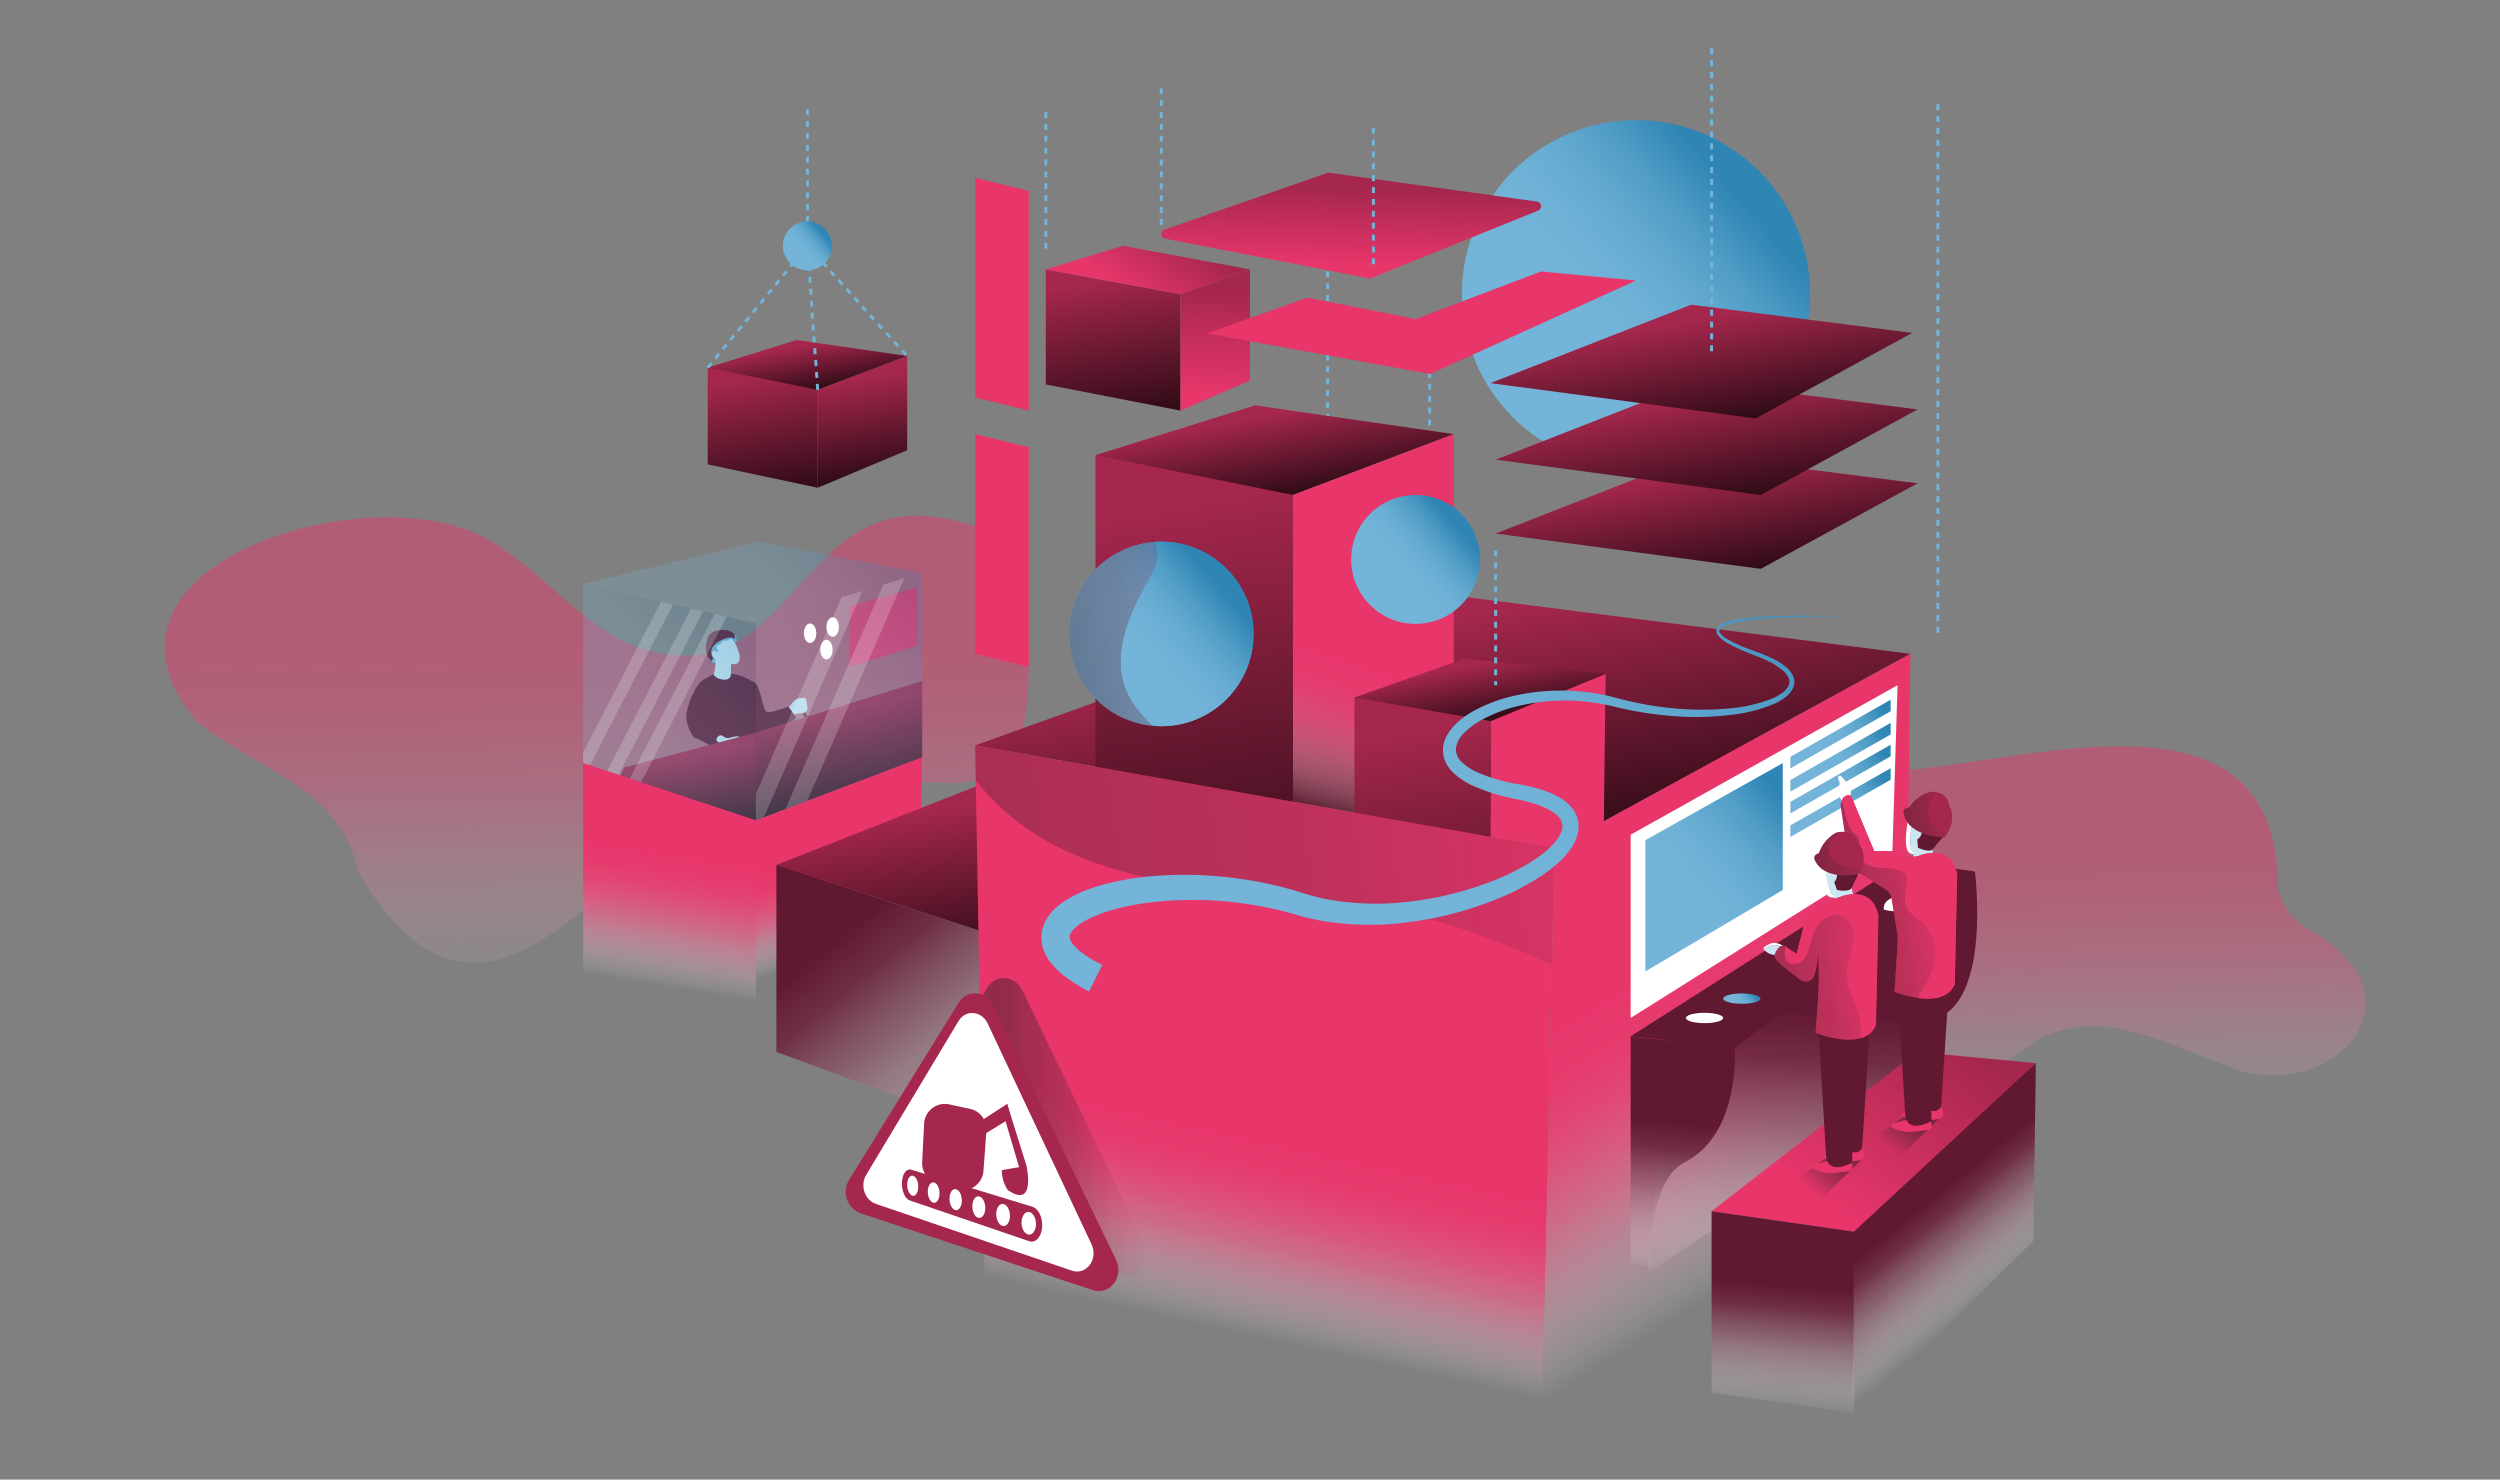 <svg xmlns="http://www.w3.org/2000/svg" xmlns:xlink="http://www.w3.org/1999/xlink" viewBox="0 0 841.89 498.27"><rect x="0" y="0" width="841.89" height="498.27" fill="#808080" stroke="none"/><defs><style>.cls-1{fill:none;}.cls-2,.cls-4{opacity:0.48;}.cls-2{fill:url(#Naamloos_verloop_53);}.cls-3{fill:#73b4d8;}.cls-4{fill:url(#Naamloos_verloop_53-2);}.cls-5{fill:url(#Naamloos_verloop_107);}.cls-6{fill:#cbe7f4;}.cls-7{fill:#611831;}.cls-8{fill:url(#Naamloos_verloop_107-2);}.cls-9{fill:url(#Naamloos_verloop_107-3);}.cls-10{fill:url(#Naamloos_verloop_107-4);}.cls-11{fill:#e8366b;}.cls-12{fill:url(#Naamloos_verloop_53-3);}.cls-13{fill:url(#Naamloos_verloop_90);}.cls-14{fill:url(#Naamloos_verloop_107-5);}.cls-15{fill:url(#Naamloos_verloop_107-6);}.cls-16{fill:url(#Naamloos_verloop_53-4);}.cls-17{fill:url(#Naamloos_verloop_107-7);}.cls-18{fill:url(#Naamloos_verloop_53-5);}.cls-19{fill:url(#Naamloos_verloop_107-8);}.cls-20{fill:url(#Naamloos_verloop_107-9);}.cls-21{fill:url(#Naamloos_verloop_108);}.cls-22{fill:url(#Naamloos_verloop_107-10);}.cls-23{fill:url(#Naamloos_verloop_107-11);}.cls-24{fill:url(#Naamloos_verloop_107-12);}.cls-25{fill:url(#Naamloos_verloop_53-6);}.cls-26{fill:url(#Naamloos_verloop_19);}.cls-27{fill:url(#Naamloos_verloop_36);}.cls-28,.cls-45{fill:#fff;}.cls-29{fill:url(#Naamloos_verloop_19-2);}.cls-30{fill:url(#Naamloos_verloop_108-2);}.cls-31{fill:url(#Naamloos_verloop_107-13);}.cls-32{fill:url(#Naamloos_verloop_36-2);}.cls-33{fill:url(#Naamloos_verloop_36-3);}.cls-34{fill:url(#Naamloos_verloop_36-4);}.cls-35{fill:url(#Naamloos_verloop_107-14);}.cls-36{fill:url(#Naamloos_verloop_107-15);}.cls-37{fill:url(#Naamloos_verloop_107-16);}.cls-38{fill:url(#Naamloos_verloop_107-17);}.cls-39{fill:url(#Naamloos_verloop_90-2);}.cls-40{fill:url(#Naamloos_verloop_53-7);}.cls-41,.cls-59,.cls-61,.cls-62,.cls-64,.cls-66,.cls-67,.cls-68,.cls-69{opacity:0.5;}.cls-41{fill:url(#Naamloos_verloop_46);}.cls-42,.cls-43,.cls-46{opacity:0.26;}.cls-42{fill:url(#Naamloos_verloop_90-3);}.cls-43{fill:url(#Naamloos_verloop_90-4);}.cls-44{clip-path:url(#clip-path);}.cls-45{opacity:0.2;}.cls-46{fill:url(#Naamloos_verloop_90-5);}.cls-47{clip-path:url(#clip-path-2);}.cls-48{fill:url(#Naamloos_verloop_90-6);}.cls-49{fill:url(#Naamloos_verloop_90-7);}.cls-50{fill:url(#Naamloos_verloop_19-3);}.cls-51{fill:url(#Naamloos_verloop_90-8);}.cls-52{fill:url(#Naamloos_verloop_90-9);}.cls-53{fill:url(#Naamloos_verloop_90-10);}.cls-54{fill:url(#Naamloos_verloop_90-11);}.cls-55{fill:url(#Naamloos_verloop_90-12);}.cls-56{fill:url(#Naamloos_verloop_90-13);}.cls-57{fill:url(#Naamloos_verloop_90-14);}.cls-58{fill:url(#Naamloos_verloop_53-8);}.cls-59{fill:url(#Naamloos_verloop_46-2);}.cls-60{fill:url(#Naamloos_verloop_90-15);}.cls-61{fill:url(#Naamloos_verloop_46-3);}.cls-62{fill:url(#Naamloos_verloop_46-4);}.cls-63{fill:#1a3a6b;}.cls-64{fill:url(#Naamloos_verloop_46-5);}.cls-65{fill:#a6274d;}.cls-66{fill:url(#Naamloos_verloop_46-6);}.cls-67{fill:url(#Naamloos_verloop_46-7);}.cls-68{fill:url(#Naamloos_verloop_46-8);}.cls-69{fill:url(#Naamloos_verloop_46-9);}</style><linearGradient id="Naamloos_verloop_53" x1="198.59" y1="94.8" x2="203.13" y2="339.7" gradientUnits="userSpaceOnUse"><stop offset="0.46" stop-color="#e8366b"/><stop offset="0.54" stop-color="#e8396d" stop-opacity="0.98"/><stop offset="0.61" stop-color="#e84273" stop-opacity="0.93"/><stop offset="0.68" stop-color="#e8517e" stop-opacity="0.85"/><stop offset="0.75" stop-color="#e8658c" stop-opacity="0.73"/><stop offset="0.81" stop-color="#e8809f" stop-opacity="0.58"/><stop offset="0.88" stop-color="#e8a1b6" stop-opacity="0.4"/><stop offset="0.95" stop-color="#e8c7d1" stop-opacity="0.18"/><stop offset="1" stop-color="#e8e8e8" stop-opacity="0"/></linearGradient><linearGradient id="Naamloos_verloop_53-2" x1="670" y1="184.44" x2="673.72" y2="385.52" xlink:href="#Naamloos_verloop_53"/><linearGradient id="Naamloos_verloop_107" x1="271.65" y1="243.91" x2="270.54" y2="237.63" gradientTransform="translate(167.59 -106.72) rotate(31.8)" gradientUnits="userSpaceOnUse"><stop offset="0.02"/><stop offset="1" stop-color="#a6274d"/></linearGradient><linearGradient id="Naamloos_verloop_107-2" x1="264.5" y1="285.17" x2="258.33" y2="250.01" gradientTransform="matrix(1, 0, 0, 1, 0, 0)" xlink:href="#Naamloos_verloop_107"/><linearGradient id="Naamloos_verloop_107-3" x1="288.02" y1="284.03" x2="280.12" y2="239.05" gradientTransform="matrix(1, 0, 0, 1, 0, 0)" xlink:href="#Naamloos_verloop_107"/><linearGradient id="Naamloos_verloop_107-4" x1="238.02" y1="290.02" x2="231.73" y2="254.2" gradientTransform="matrix(1, 0, 0, 1, 0, 0)" xlink:href="#Naamloos_verloop_107"/><linearGradient id="Naamloos_verloop_53-3" x1="268.47" y1="260.34" x2="288.62" y2="318.14" xlink:href="#Naamloos_verloop_53"/><linearGradient id="Naamloos_verloop_90" x1="494.47" y1="147.38" x2="586.74" y2="68.45" gradientUnits="userSpaceOnUse"><stop offset="0.46" stop-color="#73b4d8"/><stop offset="0.6" stop-color="#6fb1d6"/><stop offset="0.72" stop-color="#64aad0"/><stop offset="0.85" stop-color="#509dc6"/><stop offset="0.97" stop-color="#368ab8"/><stop offset="1" stop-color="#2f86b5"/></linearGradient><linearGradient id="Naamloos_verloop_107-5" x1="434.35" y1="178.83" x2="427.45" y2="139.51" gradientTransform="matrix(1, 0, 0, 1, 0, 0)" xlink:href="#Naamloos_verloop_107"/><linearGradient id="Naamloos_verloop_107-6" x1="501.53" y1="324.75" x2="481.16" y2="208.73" gradientTransform="matrix(1, 0, 0, 1, 0, 0)" xlink:href="#Naamloos_verloop_107"/><linearGradient id="Naamloos_verloop_53-4" x1="478.56" y1="180.96" x2="447.29" y2="275.4" xlink:href="#Naamloos_verloop_53"/><linearGradient id="Naamloos_verloop_107-7" x1="501.97" y1="251.2" x2="497.16" y2="223.77" gradientTransform="matrix(1, 0, 0, 1, 0, 0)" xlink:href="#Naamloos_verloop_107"/><linearGradient id="Naamloos_verloop_53-5" x1="532.44" y1="251.4" x2="510.3" y2="318.27" xlink:href="#Naamloos_verloop_53"/><linearGradient id="Naamloos_verloop_107-8" x1="498.28" y1="388.47" x2="473.24" y2="245.81" gradientTransform="matrix(1, 0, 0, 1, 0, 0)" xlink:href="#Naamloos_verloop_107"/><linearGradient id="Naamloos_verloop_107-9" x1="352.82" y1="341.79" x2="339.8" y2="267.6" gradientTransform="matrix(1, 0, 0, 1, 0, 0)" xlink:href="#Naamloos_verloop_107"/><linearGradient id="Naamloos_verloop_108" x1="228.97" y1="242.35" x2="342.38" y2="382.67" gradientUnits="userSpaceOnUse"><stop offset="0.29" stop-color="#611831"/><stop offset="0.5" stop-color="#611831"/><stop offset="0.59" stop-color="#6d2940" stop-opacity="0.93"/><stop offset="0.71" stop-color="#8d586a" stop-opacity="0.72"/><stop offset="0.86" stop-color="#c2a5af" stop-opacity="0.39"/><stop offset="1" stop-color="#fff" stop-opacity="0"/></linearGradient><linearGradient id="Naamloos_verloop_107-10" x1="581.35" y1="209.12" x2="572.38" y2="158.04" gradientTransform="matrix(1, 0, 0, 1, 0, 0)" xlink:href="#Naamloos_verloop_107"/><linearGradient id="Naamloos_verloop_107-11" x1="581.35" y1="184.25" x2="572.38" y2="133.17" gradientTransform="matrix(1, 0, 0, 1, 0, 0)" xlink:href="#Naamloos_verloop_107"/><linearGradient id="Naamloos_verloop_107-12" x1="579.59" y1="158.47" x2="570.62" y2="107.39" gradientTransform="matrix(1, 0, 0, 1, 0, 0)" xlink:href="#Naamloos_verloop_107"/><linearGradient id="Naamloos_verloop_53-6" x1="513.19" y1="247.36" x2="616.9" y2="411.34" xlink:href="#Naamloos_verloop_53"/><linearGradient id="Naamloos_verloop_19" x1="620.58" y1="244.92" x2="604.71" y2="436.28" gradientUnits="userSpaceOnUse"><stop offset="0.5" stop-color="#611831"/><stop offset="0.59" stop-color="#6d2940" stop-opacity="0.93"/><stop offset="0.71" stop-color="#8d586a" stop-opacity="0.72"/><stop offset="0.86" stop-color="#c2a5af" stop-opacity="0.39"/><stop offset="1" stop-color="#fff" stop-opacity="0"/></linearGradient><linearGradient id="Naamloos_verloop_36" x1="657.53" y1="347.61" x2="614.05" y2="405.5" gradientUnits="userSpaceOnUse"><stop offset="0.02" stop-color="#a6274d"/><stop offset="1" stop-color="#e8366b"/></linearGradient><linearGradient id="Naamloos_verloop_19-2" x1="604.63" y1="390.31" x2="597.59" y2="475.3" xlink:href="#Naamloos_verloop_19"/><linearGradient id="Naamloos_verloop_108-2" x1="622.21" y1="377.68" x2="669.82" y2="436.59" xlink:href="#Naamloos_verloop_108"/><linearGradient id="Naamloos_verloop_107-13" x1="383.11" y1="161.27" x2="371.29" y2="93.94" gradientTransform="matrix(1, 0, 0, 1, 0, 0)" xlink:href="#Naamloos_verloop_107"/><linearGradient id="Naamloos_verloop_36-2" x1="396.96" y1="76.87" x2="379.93" y2="99.54" xlink:href="#Naamloos_verloop_36"/><linearGradient id="Naamloos_verloop_36-3" x1="409.64" y1="97.25" x2="408.76" y2="132.92" xlink:href="#Naamloos_verloop_36"/><linearGradient id="Naamloos_verloop_36-4" x1="455.28" y1="63.33" x2="454.63" y2="89.5" xlink:href="#Naamloos_verloop_36"/><linearGradient id="Naamloos_verloop_107-14" x1="429.93" y1="376.69" x2="393.51" y2="169.21" gradientTransform="matrix(1, 0, 0, 1, 0, 0)" xlink:href="#Naamloos_verloop_107"/><linearGradient id="Naamloos_verloop_107-15" x1="274.76" y1="138.05" x2="270.92" y2="116.16" gradientTransform="matrix(1, 0, 0, 1, 0, 0)" xlink:href="#Naamloos_verloop_107"/><linearGradient id="Naamloos_verloop_107-16" x1="296.2" y1="175" x2="287.89" y2="127.61" gradientTransform="matrix(1, 0, 0, 1, 0, 0)" xlink:href="#Naamloos_verloop_107"/><linearGradient id="Naamloos_verloop_107-17" x1="263.82" y1="183.59" x2="253.82" y2="126.66" gradientTransform="matrix(1, 0, 0, 1, 0, 0)" xlink:href="#Naamloos_verloop_107"/><linearGradient id="Naamloos_verloop_90-2" x1="361.14" y1="239.08" x2="410.04" y2="197.25" xlink:href="#Naamloos_verloop_90"/><linearGradient id="Naamloos_verloop_53-7" x1="432.71" y1="328.91" x2="406.95" y2="446.81" xlink:href="#Naamloos_verloop_53"/><linearGradient id="Naamloos_verloop_46" x1="-138.36" y1="376.22" x2="650.25" y2="252.75" gradientUnits="userSpaceOnUse"><stop offset="0.02" stop-color="#1d1d1b"/><stop offset="0.48" stop-color="#2e1f22" stop-opacity="0.92"/><stop offset="0.74" stop-color="#672638" stop-opacity="0.64"/><stop offset="0.95" stop-color="#c8325e" stop-opacity="0.16"/><stop offset="1" stop-color="#e8366b" stop-opacity="0"/></linearGradient><linearGradient id="Naamloos_verloop_90-3" x1="210.47" y1="231.56" x2="280.7" y2="171.48" xlink:href="#Naamloos_verloop_90"/><linearGradient id="Naamloos_verloop_90-4" x1="234.92" y1="273.21" x2="311.05" y2="208.09" xlink:href="#Naamloos_verloop_90"/><clipPath id="clip-path"><polygon class="cls-1" points="310.54 192.88 310.54 255.01 254.53 276.24 254.53 209.96 310.54 192.88"/></clipPath><linearGradient id="Naamloos_verloop_90-5" x1="190.93" y1="266" x2="249.76" y2="215.68" xlink:href="#Naamloos_verloop_90"/><clipPath id="clip-path-2"><polygon class="cls-1" points="196.36 196.72 196.36 256.98 254.53 276.24 254.53 209.96 196.36 196.72"/></clipPath><linearGradient id="Naamloos_verloop_90-6" x1="455.81" y1="206.27" x2="489.97" y2="177.06" xlink:href="#Naamloos_verloop_90"/><linearGradient id="Naamloos_verloop_90-7" x1="379.76" y1="354.56" x2="595.95" y2="169.64" xlink:href="#Naamloos_verloop_90"/><linearGradient id="Naamloos_verloop_19-3" x1="568.92" y1="326.52" x2="560.4" y2="429.3" xlink:href="#Naamloos_verloop_19"/><linearGradient id="Naamloos_verloop_90-8" x1="581.84" y1="340.32" x2="589.56" y2="333.72" xlink:href="#Naamloos_verloop_90"/><linearGradient id="Naamloos_verloop_90-9" x1="537.97" y1="324.9" x2="601.52" y2="270.54" xlink:href="#Naamloos_verloop_90"/><linearGradient id="Naamloos_verloop_90-10" x1="600.2" y1="263.96" x2="632.24" y2="236.55" xlink:href="#Naamloos_verloop_90"/><linearGradient id="Naamloos_verloop_90-11" x1="600.2" y1="271.78" x2="632.24" y2="244.37" xlink:href="#Naamloos_verloop_90"/><linearGradient id="Naamloos_verloop_90-12" x1="600.2" y1="279.13" x2="632.24" y2="251.72" xlink:href="#Naamloos_verloop_90"/><linearGradient id="Naamloos_verloop_90-13" x1="600.2" y1="287.04" x2="632.24" y2="259.62" xlink:href="#Naamloos_verloop_90"/><linearGradient id="Naamloos_verloop_90-14" x1="263.96" y1="89.59" x2="276.96" y2="78.48" xlink:href="#Naamloos_verloop_90"/><linearGradient id="Naamloos_verloop_53-8" x1="233.99" y1="249.76" x2="220.78" y2="331.99" xlink:href="#Naamloos_verloop_53"/><linearGradient id="Naamloos_verloop_46-2" x1="274.81" y1="231.22" x2="417.29" y2="208.91" xlink:href="#Naamloos_verloop_46"/><linearGradient id="Naamloos_verloop_90-15" x1="363.13" y1="241.4" x2="412.03" y2="199.57" xlink:href="#Naamloos_verloop_90"/><linearGradient id="Naamloos_verloop_46-3" x1="624.34" y1="380.93" x2="607" y2="401.08" xlink:href="#Naamloos_verloop_46"/><linearGradient id="Naamloos_verloop_46-4" x1="650.42" y1="367.1" x2="633.08" y2="387.24" xlink:href="#Naamloos_verloop_46"/><linearGradient id="Naamloos_verloop_46-5" x1="564.24" y1="313.51" x2="665.29" y2="297.69" xlink:href="#Naamloos_verloop_46"/><linearGradient id="Naamloos_verloop_46-6" x1="607.68" y1="281.31" x2="663.87" y2="272.51" xlink:href="#Naamloos_verloop_46"/><linearGradient id="Naamloos_verloop_46-7" x1="530.28" y1="343.32" x2="645.18" y2="325.33" xlink:href="#Naamloos_verloop_46"/><linearGradient id="Naamloos_verloop_46-8" x1="572.63" y1="295.09" x2="636.51" y2="285.09" xlink:href="#Naamloos_verloop_46"/><linearGradient id="Naamloos_verloop_46-9" x1="294.54" y1="379.51" x2="386.4" y2="379.51" xlink:href="#Naamloos_verloop_46"/></defs><title>illustratie_5</title><g id="Background_details" data-name="Background details"><path class="cls-2" d="M326.32,176.62c-58.85-18.74-55.95,58.37-110,41.86-19.47-6.39-32.57-25.25-50.77-36.11-38.57-24-143.74,7.55-99.41,60.44,20.25,16.59,48.77,22.36,54.53,51,50.36,84.43,95.26-33.94,145.77-31.1,25.13-5.62,60.82,8.73,74.29-5.86C350.28,240.41,349.23,180.23,326.32,176.62Z"/><path class="cls-3" d="M653.08,213.09h-1v-2h1Zm0-4h-1v-2h1Zm0-4h-1v-2h1Zm0-4h-1v-2h1Zm0-4h-1v-2h1Zm0-4h-1v-2h1Zm0-4h-1v-2h1Zm0-4h-1v-2h1Zm0-4h-1v-2h1Zm0-4h-1v-2h1Zm0-4h-1v-2h1Zm0-4h-1v-2h1Zm0-4h-1v-2h1Zm0-4h-1v-2h1Zm0-4h-1v-2h1Zm0-4h-1v-2h1Zm0-4h-1v-2h1Zm0-4h-1v-2h1Zm0-4h-1v-2h1Zm0-4h-1v-2h1Zm0-4h-1v-2h1Zm0-4h-1v-2h1Zm0-4h-1v-2h1Zm0-4h-1v-2h1Zm0-4h-1v-2h1Zm0-4h-1v-2h1Zm0-4h-1v-2h1Zm0-4h-1v-2h1Zm0-4h-1v-2h1Zm0-4h-1v-2h1Zm0-4h-1v-2h1Zm0-4h-1v-2h1Zm0-4h-1v-2h1Zm0-4h-1v-2h1Zm0-4h-1v-2h1Zm0-4h-1v-2h1Zm0-4h-1v-2h1Zm0-4h-1v-2h1Zm0-4h-1v-2h1Zm0-4h-1v-2h1Zm0-4h-1v-2h1Zm0-4h-1v-2h1Zm0-4h-1v-2h1Zm0-4h-1v-2h1Zm0-4h-1v-2h1Z"/><path class="cls-3" d="M576.89,118.29h-1v-2h1Zm0-4h-1v-2h1Zm0-4h-1v-2h1Zm0-4h-1v-2h1Zm0-4h-1v-2h1Zm0-4h-1v-2h1Zm0-4h-1v-2h1Zm0-4h-1v-2h1Zm0-4h-1v-2h1Zm0-4h-1v-2h1Zm0-4h-1v-2h1Zm0-4h-1v-2h1Zm0-4h-1v-2h1Zm0-4h-1v-2h1Zm0-4h-1v-2h1Zm0-4h-1v-2h1Zm0-4h-1v-2h1Zm0-4h-1v-2h1Zm0-4h-1v-2h1Zm0-4h-1v-2h1Zm0-4h-1v-2h1Zm0-4h-1v-2h1Zm0-4h-1v-2h1Zm0-4h-1v-2h1Zm0-4h-1v-2h1Zm0-4h-1v-2h1Z"/><path class="cls-4" d="M635.41,259.83c44.88-1.79,132-33.86,131.68,39.34,1.85,6.72,4.66,10.31,11.51,14.53,40.58,23.3,4.74,60.11-29.55,44.93-20.24-7.42-42.12-19.82-63.16-8.34-67.38,52.6-118.83.89-133.4-25.49-11.23-25.6,2.17-62.56,23.77-72.61C594.31,245.23,616.51,257.74,635.41,259.83Z"/></g><g id="Organische_vormen" data-name="Organische vormen"><rect class="cls-5" x="270.6" y="237.53" width="1" height="6.48" transform="translate(-86.19 179.02) rotate(-31.8)"/><path class="cls-6" d="M266.83,236.73a4.13,4.13,0,0,1,1.67-1.44,6.4,6.4,0,0,1,1.52-.21,1.61,1.61,0,0,1,1,0,1.44,1.44,0,0,1,.58,1.07q.18,1,.3,1.92a2.69,2.69,0,0,1,0,.85c-.21.87-1.24,1.25-2.13,1.33a5,5,0,0,0-2.57.57c-.5.37-.81,1-1.39,1.21C263.05,240.33,265.47,238.43,266.83,236.73Z"/><path class="cls-7" d="M241.15,226.9c-.72-.13-1.26.32-4.24,2s-5.17,8.37-5.72,11.12,1.54,8.26,3.08,8.59,7.71,4.18,7.71,4.18l18.27-5.17,8-5.84-2.75-3.85s-5.4,2.07-7.05,1.91-2.2-8.85-4.4-10.06-5.49-2.9-7.92-2.88S241.15,226.9,241.15,226.9Z"/><path class="cls-7" d="M240.81,212.5s-2.11.87-2.48,2.12-1.43,5,.68,7.33,2.74,1.62,2.74,1.62,7.1-7.19,5.54-9.81S240.81,212.5,240.81,212.5Z"/><path class="cls-3" d="M239.86,222.27A2,2,0,0,1,239,220c.06-.17.15-.35.08-.51s-.26-.24-.35-.39a.64.64,0,0,1,.15-.72,2.36,2.36,0,0,0,.46-.64c.09-.3,0-.62,0-.93.07-.55.62-.88,1-1.3s.51-.78.81-1.14a3.74,3.74,0,0,1,2.21-1.1,7.42,7.42,0,0,1,3.18.12.75.75,0,0,1,.16.5,1.73,1.73,0,0,1,1,.22.61.61,0,0,1,.17.88.82.82,0,0,1,.13,1,2.43,2.43,0,0,1-.77.76c0,1.12-1.11,1.9-2.16,2.3a1.64,1.64,0,0,0-.72.42,2.34,2.34,0,0,0-.26.58,4.51,4.51,0,0,1-1.52,1.52c-.59.47-.92,1.55-1.65,1.78a1.12,1.12,0,0,1-1.05-.2C239.75,223,239.62,222.13,239.86,222.27Z"/><path class="cls-6" d="M246.15,225.27c0,1.11.22,2.43-.62,3.16a2.75,2.75,0,0,1-2.27.37,4.47,4.47,0,0,1-2.65-1.19.83.83,0,0,1-.23-.38,1,1,0,0,1,.05-.46,13.61,13.61,0,0,0,.36-5.39.68.68,0,0,1,.06-.49.65.65,0,0,1,.32-.16l3.05-.85a1.77,1.77,0,0,1,.82-.08,2.21,2.21,0,0,1,.72.36,11,11,0,0,0,1.75.49,19,19,0,0,1-1,2.12A7.9,7.9,0,0,0,246.15,225.27Z"/><path class="cls-6" d="M240.62,218.25s1.07,3.06,1.82,3.48,4.28,2.56,5.65,1.78c2.45-1.39-.37-6.66-.62-7s-2.21-3.45-4.2-2.54S240.15,217.06,240.62,218.25Z"/><ellipse class="cls-6" cx="241.15" cy="220.61" rx="1.2" ry="1.62" transform="translate(-85.64 215.32) rotate(-41.53)"/><path class="cls-3" d="M241.21,219.52a.26.26,0,0,0,.14.09.18.18,0,0,0,.14,0c.33-.2.24-.7.07-1s-.38-.76-.17-1.08.62-.31.92-.48c.51-.28.68-1,1.22-1.2s.87,0,1.29-.09.83-.63,1.33-.62a5.33,5.33,0,0,1,.76.2c.26,0,.6-.12.56-.38s-.23-.29-.4-.36l-1.62-.68a3.76,3.76,0,0,0-1.31-.36,3.26,3.26,0,0,0-1.53.47,4.31,4.31,0,0,0-1.79,1.44,4.93,4.93,0,0,0-.49,1.46A2.29,2.29,0,0,0,241.21,219.52Z"/><path class="cls-7" d="M239.73,222.4l.48-.78a3.21,3.21,0,0,1,0-4c1.66-2.08,5.95-3.75,7.26-2.45A1.77,1.77,0,0,0,246,213c-1.42-.39-5.65-1-6.55,1.22S237.8,218,238.11,219,238.55,221.87,239.73,222.4Z"/><path class="cls-8" d="M209,261.15s63.3-17.08,63.63-17.08,38,10.94,38,10.94l-56,21.23Z"/><path class="cls-6" d="M242.92,250.86c.29.33.55.69.86,1a5.46,5.46,0,0,0,3,1.59,2.15,2.15,0,0,0,1.94-.44,6,6,0,0,1,.52-.61c.45-.35,1.1-.21,1.66-.32a.54.54,0,0,0,.39-.24.57.57,0,0,0,0-.29,4.23,4.23,0,0,0-.93-2.45,3.1,3.1,0,0,0-2.33-1.13,8.29,8.29,0,0,0-2,.42,2.67,2.67,0,0,1-1.95-.07,5.72,5.72,0,0,0-1.07-.66,1.39,1.39,0,0,0-1.33.47C240.53,249.5,242,249.88,242.92,250.86Z"/><polygon class="cls-9" points="310.54 255.01 310.54 229.32 254.42 246.72 254.53 276.24 310.54 255.01"/><polygon class="cls-10" points="254.42 246.72 210.16 258.5 208.95 261.15 254.53 276.24 254.42 246.72"/><polygon class="cls-11" points="285.9 204.22 285.9 224.59 308.91 217.48 308.91 197.72 285.9 204.22"/></g><g id="Background"><polygon class="cls-12" points="254.53 276.24 254.53 346.37 309.23 321.52 310.54 255.01 254.53 276.24"/><path class="cls-3" d="M272.41,82.79h-1v-2h1Zm0-4h-1v-2h1Zm0-4h-1v-2h1Zm0-4h-1v-2h1Zm0-4h-1v-2h1Zm0-4h-1v-2h1Zm0-4h-1v-2h1Zm0-4h-1v-2h1Zm0-4h-1v-2h1Zm0-4h-1v-2h1Zm0-4h-1v-2h1Zm0-4h-1v-2h1Z"/><path class="cls-3" d="M352.68,83.74h-1v-2h1Zm0-4h-1v-2h1Zm0-4h-1v-2h1Zm0-4h-1v-2h1Zm0-4h-1v-2h1Zm0-4h-1v-2h1Zm0-4h-1v-2h1Zm0-4h-1v-2h1Zm0-4h-1v-2h1Zm0-4h-1v-2h1Zm0-4h-1v-2h1Zm0-4h-1v-2h1Z"/><path class="cls-3" d="M391.57,75.74h-1v-2h1Zm0-4h-1v-2h1Zm0-4h-1v-2h1Zm0-4h-1v-2h1Zm0-4h-1v-2h1Zm0-4h-1v-2h1Zm0-4h-1v-2h1Zm0-4h-1v-2h1Zm0-4h-1v-2h1Zm0-4h-1v-2h1Zm0-4h-1v-2h1Zm0-4h-1v-2h1Z"/><path class="cls-3" d="M447.58,185.39h-1v-2h1Zm0-4h-1v-2h1Zm0-4h-1v-2h1Zm0-4h-1v-2h1Zm0-4h-1v-2h1Zm0-4h-1v-2h1Zm0-4h-1v-2h1Zm0-4h-1v-2h1Zm0-4h-1v-2h1Zm0-4h-1v-2h1Zm0-4h-1v-2h1Zm0-4h-1v-2h1Zm0-4h-1v-2h1Zm0-4h-1v-2h1Zm0-4h-1v-2h1Zm0-4h-1v-2h1Zm0-4h-1v-2h1Zm0-4h-1v-2h1Zm0-4h-1v-2h1Zm0-4h-1v-2h1Zm0-4h-1v-2h1Zm0-4h-1v-2h1Zm0-4h-1v-2h1Zm0-4h-1v-2h1Zm0-4h-1v-2h1Zm0-4h-1v-2h1Zm0-4h-1v-2h1Zm0-4h-1v-2h1Zm0-4h-1v-2h1Zm0-4h-1v-2h1Zm0-4h-1V64.07h1Z"/><path class="cls-3" d="M481.94,235.27h-1v-2h1Zm0-4h-1v-2h1Zm0-4h-1v-2h1Zm0-4h-1v-2h1Zm0-4h-1v-2h1Zm0-4h-1v-2h1Zm0-4h-1v-2h1Zm0-4h-1v-2h1Zm0-4h-1v-2h1Zm0-4h-1v-2h1Zm0-4h-1v-2h1Zm0-4h-1v-2h1Zm0-4h-1v-2h1Zm0-4h-1v-2h1Zm0-4h-1v-2h1Zm0-4h-1v-2h1Zm0-4h-1v-2h1Zm0-4h-1v-2h1Zm0-4h-1v-2h1Zm0-4h-1v-2h1Zm0-4h-1v-2h1Zm0-4h-1v-2h1Zm0-4h-1v-2h1Zm0-4h-1v-2h1Zm0-4h-1v-2h1Zm0-4h-1v-2h1Zm0-4h-1v-2h1Zm0-4h-1v-2h1Zm0-4h-1v-2h1Zm0-4h-1v-2h1Zm0-4h-1v-1.33h1Z"/><circle class="cls-13" cx="550.93" cy="99.08" r="58.63"/><polygon class="cls-14" points="388.73 166.69 368.91 153.25 422.64 136.51 489.57 146.2 435.41 166.69 388.73 166.69"/><polygon class="cls-15" points="328.4 251.01 523.48 285.63 643.36 220.18 474.22 198.6 328.4 251.01"/><polygon class="cls-16" points="462.49 156.45 489.57 146.2 489.57 292.28 435.41 315.3 435.41 166.69 462.49 156.45"/><polygon class="cls-17" points="469.69 243.84 456.12 234.88 493.29 221.77 540.71 226.96 502.11 242.84 469.69 243.84"/><polygon class="cls-18" points="521.27 234.95 540.71 226.96 539.46 330.35 501.43 346.37 502.11 242.84 521.27 234.95"/><polygon class="cls-19" points="456.12 234.88 456.12 315.74 501.44 344.55 502.11 242.84 456.12 234.88"/><path class="cls-20" d="M261.46,291.26l78.83-31s88.95,13.46,83.23,16.19-74,43.36-74,43.36Z"/><polygon class="cls-21" points="261.46 291.26 261.46 354.26 349.54 386.59 349.54 319.81 261.46 291.26"/><polygon class="cls-22" points="503.67 179.67 592.95 191.56 645.73 162.75 571.26 153.25 503.67 179.67"/><polygon class="cls-23" points="503.67 154.8 592.95 166.69 645.73 137.88 571.26 128.38 503.67 154.8"/><polygon class="cls-24" points="501.9 129.02 591.19 140.91 643.96 112.1 569.5 102.6 501.9 129.02"/><path class="cls-3" d="M576.89,118.29h-1v-2h1Zm0-4h-1v-2h1Zm0-4h-1v-2h1Zm0-4h-1v-2h1Zm0-4h-1v-2h1Zm0-4h-1v-2h1Zm0-4h-1v-2h1Zm0-4h-1v-2h1Zm0-4h-1v-2h1Zm0-4h-1v-2h1Zm0-4h-1v-2h1Zm0-4h-1v-2h1Zm0-4h-1v-2h1Zm0-4h-1v-2h1Zm0-4h-1v-2h1Zm0-4h-1v-2h1Zm0-4h-1v-2h1Zm0-4h-1v-2h1Zm0-4h-1v-2h1Zm0-4h-1v-2h1Zm0-4h-1v-2h1Zm0-4h-1v-2h1Zm0-4h-1v-2h1Zm0-4h-1v-2h1Zm0-4h-1v-2h1Zm0-4h-1v-2h1Z"/><path class="cls-3" d="M504.16,230.75h-1v-1.36h1Zm0-3.36h-1v-2h1Zm0-4h-1v-2h1Zm0-4h-1v-2h1Zm0-4h-1v-2h1Zm0-4h-1v-2h1Zm0-4h-1v-2h1Zm0-4h-1v-2h1Zm0-4h-1v-2h1Zm0-4h-1v-2h1Zm0-4h-1v-2h1Zm0-4h-1v-2h1Z"/><polygon class="cls-25" points="643.36 220.18 640.99 386.59 518.96 489.47 523.48 285.63 643.36 220.18"/><path class="cls-26" d="M665.06,293.47s5.85,45.59-14.54,49.85l-1.34,22.84-94,62.32L561.13,349Z"/><polygon class="cls-27" points="645.52 354.26 685.58 358.02 625.93 415.07 576.39 407.89 645.52 354.26"/><polygon class="cls-7" points="641.7 290.12 665.06 293.47 584.14 352.92 549.13 348.98 641.7 290.12"/><polygon class="cls-28" points="549.13 281.1 549.13 342.81 637.26 287.38 639.01 230.75 549.13 281.1"/><polygon class="cls-29" points="624.32 475.87 576.39 468.99 576.39 407.89 624.32 414.77 624.32 475.87"/><polygon class="cls-30" points="685.58 358.02 684.76 417.91 623.87 477.8 624.32 414.77 685.58 358.02"/><polygon class="cls-11" points="346.45 138.28 328.4 133.87 328.4 59.89 346.45 64.29 346.45 138.28"/><polygon class="cls-11" points="346.45 224.59 328.4 220.18 328.4 146.2 346.45 150.6 346.45 224.59"/><polygon class="cls-31" points="352.18 90.72 352.18 129.47 397.54 138.28 397.54 99.08 352.18 90.72"/><polygon class="cls-32" points="378.16 82.79 352.18 90.72 397.54 99.08 420.94 90.72 378.16 82.79"/><polygon class="cls-33" points="420.94 90.72 420.94 128.15 397.54 138.28 397.54 99.08 420.94 90.72"/><path class="cls-34" d="M392.13,77.33l55.17-19.2,70.28,9.75a1.59,1.59,0,0,1,.38,3.05L461.39,93.8l-69-13.41A1.59,1.59,0,0,1,392.13,77.33Z"/><polygon class="cls-35" points="368.91 153.25 368.91 270.26 435.41 312.66 435.41 166.69 368.91 153.25"/><polygon class="cls-36" points="249.36 131.29 238.33 123.81 268.24 114.5 305.5 119.89 275.35 131.29 249.36 131.29"/><polygon class="cls-37" points="290.42 125.59 305.5 119.89 305.5 151.6 275.35 164.26 275.35 131.29 290.42 125.59"/><polygon class="cls-38" points="238.33 123.81 238.33 156.38 275.35 164.26 275.35 131.29 238.33 123.81"/><circle class="cls-39" cx="391.07" cy="213.48" r="31.07"/><polygon class="cls-40" points="328.4 251.01 331.48 428.7 518.96 489.47 523.48 285.63 328.4 251.01"/><path class="cls-41" d="M328.4,251l.2,11.82a81.39,81.39,0,0,0,26.22,21.61c17.31,9.14,36.94,12.88,56.38,15.12s39.1,3.14,58.26,7.11c18.41,3.81,36,10.39,53.15,18.19l.87-39.23Z"/><polygon class="cls-42" points="196.36 196.72 254.53 209.96 310.54 192.88 255.12 182.41 196.36 196.72"/><polygon class="cls-43" points="310.54 192.88 310.54 255.01 254.53 276.24 254.53 209.96 310.54 192.88"/><g class="cls-44"><rect class="cls-45" x="208.27" y="222.45" width="135.41" height="5.61" transform="translate(-40.84 388.13) rotate(-66.43)"/><rect class="cls-45" x="218.64" y="226.61" width="135.41" height="5.61" transform="translate(-38.43 400.13) rotate(-66.43)"/></g><polygon class="cls-46" points="196.36 196.72 196.36 256.98 254.53 276.24 254.53 209.96 196.36 196.72"/><g class="cls-47"><rect class="cls-45" x="131.82" y="227.17" width="158.67" height="3.99" transform="translate(-89.35 311.65) rotate(-62.69)"/><rect class="cls-45" x="140.74" y="231.78" width="158.67" height="3.99" transform="translate(-88.61 322.07) rotate(-62.69)"/><rect class="cls-45" x="148.23" y="234.48" width="158.67" height="3.99" transform="translate(-86.96 330.19) rotate(-62.69)"/></g><circle class="cls-48" cx="476.71" cy="188.39" r="21.7"/><path class="cls-49" d="M623.87,207.74c-9.75-.2-19.51-.17-29.22.54-2.42.19-4.84.42-7.24.79a26.47,26.47,0,0,0-6.92,1.78,3.92,3.92,0,0,0-1.29.94,1,1,0,0,0-.09,1.19,7.2,7.2,0,0,0,2.49,2.21,43.63,43.63,0,0,0,6.52,3.06c4.46,1.73,9.36,3.1,13.35,6.39a8.75,8.75,0,0,1,2.44,3.17,5,5,0,0,1,.35,2.15,4.93,4.93,0,0,1-.61,2.08,9,9,0,0,1-2.73,3,19.3,19.3,0,0,1-3.31,1.91,51.36,51.36,0,0,1-14.4,3.75,96,96,0,0,1-14.77.72A115.53,115.53,0,0,1,553.71,240q-3.66-.57-7.27-1.38c-1.2-.25-2.43-.57-3.59-.84s-2.32-.52-3.49-.74a68.15,68.15,0,0,0-28.3.76,48.15,48.15,0,0,0-13,5.15,23.48,23.48,0,0,0-5.25,4.14,8.42,8.42,0,0,0-2.53,5.11,6.07,6.07,0,0,0,2.27,4.7,19.78,19.78,0,0,0,5.52,3.44,60.55,60.55,0,0,0,13.48,3.79,61.22,61.22,0,0,1,7.44,1.77,28.43,28.43,0,0,1,7.31,3.38,13.91,13.91,0,0,1,3.28,3.07,9.94,9.94,0,0,1,1.94,4.57,10.87,10.87,0,0,1-.49,4.86,16.89,16.89,0,0,1-2,3.93,29.6,29.6,0,0,1-5.5,5.9,55.1,55.1,0,0,1-6.27,4.51,87.22,87.22,0,0,1-13.52,6.79,119,119,0,0,1-29,7.59,97.84,97.84,0,0,1-30.25-.52c-2.51-.49-5-1.07-7.48-1.79-2.31-.67-4.55-1.3-6.86-1.83a124.06,124.06,0,0,0-13.95-2.44,122.58,122.58,0,0,0-28.2-.1,83.58,83.58,0,0,0-13.61,2.66,49.21,49.21,0,0,0-6.29,2.26,24.61,24.61,0,0,0-5.29,3.08,10.21,10.21,0,0,0-1.78,1.75,4.06,4.06,0,0,0-.76,1.48,2.27,2.27,0,0,0,.08,1.17,5.33,5.33,0,0,0,.91,1.68,18.35,18.35,0,0,0,4.24,3.77,45.57,45.57,0,0,0,5.72,3.26l-4.49,8.94a58.1,58.1,0,0,1-6.88-4.14,27.56,27.56,0,0,1-6.42-6.14,14.6,14.6,0,0,1-2.35-4.83,11.81,11.81,0,0,1,0-6,13.34,13.34,0,0,1,2.56-5,19.9,19.9,0,0,1,3.46-3.32,34.54,34.54,0,0,1,7.38-4.14,59.15,59.15,0,0,1,7.51-2.52A92.56,92.56,0,0,1,387,295.14a131,131,0,0,1,30.15.74A132.82,132.82,0,0,1,432,298.79c2.43.62,4.87,1.36,7.23,2.1,2.19.69,4.43,1.26,6.69,1.75a90.44,90.44,0,0,0,28,1.05,112.32,112.32,0,0,0,27.56-6.57,82.3,82.3,0,0,0,12.71-6,48.75,48.75,0,0,0,5.68-3.91,24.41,24.41,0,0,0,4.57-4.64,11.29,11.29,0,0,0,1.38-2.53,5.32,5.32,0,0,0,.32-2.33,6,6,0,0,0-2.86-4,22.77,22.77,0,0,0-5.86-2.83,56.09,56.09,0,0,0-6.75-1.76,64.84,64.84,0,0,1-14.51-4.44,24.05,24.05,0,0,1-6.72-4.44,12.43,12.43,0,0,1-2.61-3.58,9.54,9.54,0,0,1-.88-4.64,10.79,10.79,0,0,1,1.31-4.35,16,16,0,0,1,2.51-3.38,27.88,27.88,0,0,1,6.28-4.77,52.33,52.33,0,0,1,14.2-5.29A71.58,71.58,0,0,1,540,234c1.22.26,2.43.53,3.64.86s2.33.62,3.51.9q3.51.85,7.07,1.5a113.13,113.13,0,0,0,14.35,1.62,93.8,93.8,0,0,0,14.42-.39,49.71,49.71,0,0,0,13.88-3.29,17.53,17.53,0,0,0,3-1.66,7.52,7.52,0,0,0,2.26-2.31,3.17,3.17,0,0,0,.24-2.81,7.12,7.12,0,0,0-1.94-2.59,24.56,24.56,0,0,0-6-3.67c-2.16-1-4.48-1.77-6.75-2.74a45.49,45.49,0,0,1-6.63-3.3,7.85,7.85,0,0,1-2.82-2.69,2.07,2.07,0,0,1-.23-1.14,1.44,1.44,0,0,1,.16-.59,2.07,2.07,0,0,1,.3-.5,4.85,4.85,0,0,1,1.65-1.18,27.22,27.22,0,0,1,7.22-1.72c2.43-.31,4.87-.5,7.31-.64C604.37,207.15,614.13,207.33,623.87,207.74Z"/><polygon class="cls-11" points="406.34 112.29 440.34 100.22 476.71 107.45 518.96 91.42 550.93 94.47 481.65 125.94 406.34 112.29"/><path class="cls-50" d="M584.14,352.92s2.2,28.87-16.84,38.5c-12.77,6.45-11.45,35.51-11.45,35.51l-6.72-1.76V349Z"/><ellipse class="cls-28" cx="574.01" cy="342.81" rx="6.28" ry="1.74"/><ellipse class="cls-51" cx="586.56" cy="336.28" rx="6.28" ry="1.74"/><polygon class="cls-52" points="554.09 282.93 554.09 327.14 600.36 299.71 600.36 256.98 554.09 282.93"/><polygon class="cls-53" points="602.91 254.87 602.91 258.76 636.7 239.51 636.7 235.62 602.91 254.87"/><polygon class="cls-54" points="602.91 262.69 602.91 266.58 636.7 247.32 636.7 243.43 602.91 262.69"/><polygon class="cls-55" points="602.91 270.04 602.91 273.93 636.7 254.68 636.7 250.78 602.91 270.04"/><polygon class="cls-56" points="602.91 277.94 602.91 281.84 636.7 262.58 636.7 258.69 602.91 277.94"/><path class="cls-3" d="M274.85,131.3c0-.16-.05-.87-.12-2l1-.06c.07,1.15.12,1.88.12,2Zm-.25-4-.14-2,1-.07.13,2Zm-.28-4,.5,0-.5,0-.14-2,1-.07.14,2Zm30.48-3.44-1.34-1.48.74-.67,1.34,1.48ZM274,119.3l-.14-2,1-.07.14,2Zm28.08-2.4-1.35-1.49.75-.67,1.34,1.48Zm-28.37-1.6-.14-2,1-.07.14,2Zm25.68-1.37-1.34-1.48.74-.67,1.34,1.48Zm-26-2.63-.14-2,1-.07.15,2Zm23.28-.33-1.34-1.49.74-.67,1.34,1.48Zm-2.69-3-1.34-1.48.74-.67,1.35,1.48Zm-20.88-.7-.14-2,1-.07.14,2Zm18.2-2.27L290,103.55l.74-.67,1.34,1.48ZM272.9,103.3l-.15-2,1-.07.14,2Zm15.79-1.23-1.34-1.48.74-.67,1.35,1.48ZM272.61,99.3l-.15-2,1-.07.15,2Zm13.4-.2-1.34-1.48.74-.67,1.34,1.48Zm-2.69-3L282,94.66l.75-.68,1.34,1.49Zm-11-.84-.14-2,1-.08.15,2Zm8.32-2.13-1.34-1.48L280,91l1.34,1.48ZM272,91.3l-.15-2,1-.07.15,2ZM278,90.21l-1.35-1.49.75-.67,1.34,1.49Zm-6.22-2.92-.15-2,1-.08.15,2Zm3.53-.05-1.34-1.48.74-.67L276,86.57Zm-2.68-3-.92-1-.22,0,0-.19c0-.37,0-.55.21-.72l.36-.24,1.33,1.48Z"/><path class="cls-3" d="M238.72,124.13l-.78-.64,1.27-1.54.77.63Zm2.53-3.1-.77-.63,1.26-1.55.78.64Zm2.53-3.09-.77-.64,1.27-1.54.77.63Zm2.54-3.1-.78-.63,1.27-1.55.78.64Zm2.53-3.09-.77-.64,1.27-1.54.77.63Zm2.54-3.1-.78-.63,1.27-1.55.77.64Zm2.53-3.09-.77-.64,1.26-1.54.78.63Zm2.53-3.1-.77-.63,1.27-1.55.77.63ZM259,99.37l-.78-.64,1.27-1.54.77.63Zm2.53-3.1-.77-.63L262,94.09l.77.63Zm2.54-3.09-.78-.64L264.55,91l.77.63Zm2.53-3.1-.77-.63,1.26-1.55.78.63ZM269.12,87l-.77-.64,1.27-1.54.77.63Zm2.54-3.1-.78-.63.65-.79.77.64Z"/><circle class="cls-57" cx="271.91" cy="82.79" r="8.26"/><path class="cls-3" d="M463,89h-1V87h1Zm0-4h-1V83h1Zm0-4h-1V79h1Zm0-4h-1V75h1Zm0-4h-1V71h1Zm0-4h-1V67h1Zm0-4h-1V63h1Zm0-4h-1V59h1Zm0-4h-1V55h1Zm0-4h-1V51h1Zm0-4h-1V47h1Zm0-4h-1V43h1Z"/><polygon class="cls-58" points="196.36 256.98 254.53 276.24 254.53 348.98 196.36 329.37 196.36 256.98"/><ellipse class="cls-28" cx="272.8" cy="213.25" rx="2.09" ry="3.29"/><ellipse class="cls-28" cx="278.31" cy="218.75" rx="2.09" ry="3.29"/><ellipse class="cls-28" cx="280.4" cy="211.16" rx="2.09" ry="3.29"/><path class="cls-59" d="M379.18,232.1c-4.66-11.83,1.06-25,7.28-36.11,1.9-3.39,3.92-7.1,3.26-10.93a9.92,9.92,0,0,0-.84-2.57,31.07,31.07,0,0,0-.53,61.94C384.54,240.92,381.07,236.91,379.18,232.1Z"/><path class="cls-60" d="M422.14,213.48a31.07,31.07,0,0,0-31.07-31.07c-.74,0-1.46,0-2.19.08a9.92,9.92,0,0,1,.84,2.57c.66,3.83-1.36,7.54-3.26,10.93-6.22,11.08-11.94,24.28-7.28,36.11,1.89,4.81,5.36,8.82,9.17,12.33.9.08,1.8.12,2.72.12A31.07,31.07,0,0,0,422.14,213.48Z"/></g><g id="Mensen"><path class="cls-61" d="M627.57,389.82l-22.35,22L589,409.38s26.64-20.61,27.74-20.38S627.57,389.82,627.57,389.82Z"/><path class="cls-62" d="M653.65,376,631.3,398l-16.23-2.47s26.64-20.61,27.74-20.38S653.65,376,653.65,376Z"/><path class="cls-28" d="M623.18,267.91a6.51,6.51,0,0,0,0-2.2,5.36,5.36,0,0,0-1.18-2l-1.66-2c-.22-.27-.51-.57-.86-.52s-.6.65-.48,1.08a11.9,11.9,0,0,1,.5,1.24c.16.89-.59,1.69-.7,2.59a4.4,4.4,0,0,0,.9,2.59,22.08,22.08,0,0,1,1.4,3.14c.37,1,.61,2.33,1.65,1S623,269.43,623.18,267.91Z"/><path class="cls-28" d="M635.59,303.3a3.39,3.39,0,0,0-1.23,2.72.38.38,0,0,0,.06.23.46.46,0,0,0,.26.13,13.57,13.57,0,0,0,5.06.41.49.49,0,0,0,.37-.18.53.53,0,0,0,0-.33c-.14-1-.5-3.22-1.4-3.88S636.36,302.68,635.59,303.3Z"/><path class="cls-11" d="M645.34,376.4a1.73,1.73,0,0,0-.32,0c-1.1.25-7.74,1.77-8.27,2.53s3.88,2.56,7.19,2.23c1.93-.19,4-.47,5.34-.67a1.45,1.45,0,0,0,1.2-1.79l-.32-1.24a1.44,1.44,0,0,0-1.4-1.09Z"/><path class="cls-11" d="M649.13,372.68s-7.84,1.74-8.42,2.56,3.88,2.56,7.18,2.23c1.8-.18,3.7-.43,5.05-.62a1.73,1.73,0,0,0,1.42-2.13l-.52-2Z"/><path class="cls-7" d="M639,332.39l2.63,43.68s.68,5.7,8.77,1.49V374a2.66,2.66,0,0,0,3.3-1.41l2.73-42.36S640.85,327.35,639,332.39Z"/><path class="cls-28" d="M646.15,272.05a5.45,5.45,0,0,1-.56,2.61c-.49,1.08-1.16,2.07-1.58,3.17a15.18,15.18,0,0,0-.64,5.66,7.75,7.75,0,0,0,.33,2.54,1.55,1.55,0,0,0,.51.74,1.64,1.64,0,0,0,1.37,0,14.29,14.29,0,0,0,3.87-2.2c1.06-.78,2.1-1.59,3.13-2.41a8.19,8.19,0,0,1-2.09,3.22c-1.74,1.19-4.2,3.05-7.14,2-2.56-.9-1.25-8.79-.86-10.83,0-.16.06-.32.1-.48A5.76,5.76,0,0,1,646.15,272.05Z"/><path class="cls-6" d="M645.58,286.77a1.64,1.64,0,0,1-1.37,0,1.55,1.55,0,0,1-.51-.74,7.75,7.75,0,0,1-.33-2.54,15.18,15.18,0,0,1,.64-5.66c.42-1.1,1.09-2.09,1.58-3.17a5.45,5.45,0,0,0,.56-2.61,5.71,5.71,0,0,1,3.41-.21,5.77,5.77,0,0,1,4.23,7q-.09.33-.21.66c-.21.63-.56,1.65-1,2.68-1,.82-2.07,1.63-3.13,2.41A14.29,14.29,0,0,1,645.58,286.77Z"/><path class="cls-6" d="M652.31,279.55s-2.22,6.5-1.27,10.45c0,0-1.53,2.12-6.69-.36,0,0-.24-5.47,1.5-9.32S652.31,276.38,652.31,279.55Z"/><path class="cls-7" d="M646,281.28a8.76,8.76,0,0,0,0-2.89c-.19-.95-.6-1.85-.79-2.81a3.13,3.13,0,0,1,.57-2.76c.88-.9,2.41-.85,3.33-1.7a3.85,3.85,0,0,0,.64-.86,3.51,3.51,0,0,1,1.2.95c1.31-.63,2.14,1.23,4.08,2.83s1.88,5.11-.31,7.45A52.9,52.9,0,0,0,650.9,286c-1.25,1.29-5-.51-5-.51l-.23-2.53A15,15,0,0,0,646,281.28Z"/><path class="cls-63" d="M645.35,279.21c-1-4.34-3-4.63-2.19-6.71s1.54-1.19,3.92-2.22a3,3,0,0,1,2.6,0,3.85,3.85,0,0,1-.64.86c-.92.85-2.45.8-3.33,1.7a3.13,3.13,0,0,0-.57,2.76c.19,1,.6,1.86.79,2.81a8.76,8.76,0,0,1,0,2.89,15,15,0,0,1-.3,1.65l-.16-1.75Z"/><ellipse class="cls-6" cx="645.52" cy="280.24" rx="2.46" ry="1.59" transform="translate(219.44 840.31) rotate(-76.2)"/><path class="cls-11" d="M646.31,288.16a13.6,13.6,0,0,1,2.82-.78c4.64-.63,6.47,1.08,6.47,1.08,2.73,1.43,3.5,5.93,3.5,5.93l-.83,37c-3.23,7.77-15.64,4.23-19.24,3-.69-.24-1.1-.41-1.1-.41.05-.34,1.19-15.81,1.11-18.93l-2.13-12.93a3.45,3.45,0,0,0-1.59-2.38L623,292l-3.18-20.85s.44-4.19,3.52-3.2l7.82,18.68s11-.51,11.83,1.69A5.84,5.84,0,0,0,646.31,288.16Z"/><path class="cls-64" d="M651.81,319.75a14.55,14.55,0,0,0-5.18-9.79c-1.62-1.35-3.58-2.46-4.5-4.36-1.49-3.05.35-6.69,0-10.07a2.28,2.28,0,0,0-1.43-2.08c-2.52-1.38-5.58-1.08-8.43-1.42s-6.07-1.88-6.43-4.73c-.22-1.77.74-3.7-.1-5.28a8.91,8.91,0,0,0-1.66-1.82c-1.42-1.48-2-3.58-2.48-5.57-.43-1.72-.87-3.44-1.3-5.16a6.2,6.2,0,0,0-.47,1.69L623,292l12.33,7.71a3.45,3.45,0,0,1,1.59,2.38L639,315c.08,3.12-1.06,18.59-1.11,18.93,0,0,.41.17,1.1.41a36.6,36.6,0,0,0,6.73,1.65c.65-1,1.3-2.06,1.93-3.1C650.1,328.91,652.18,324.41,651.81,319.75Z"/><path class="cls-11" d="M655.6,288.46s-1.83-1.71-6.47-1.08a13.6,13.6,0,0,0-2.82.78,5.84,5.84,0,0,1-3.33.17c-.82-2.2-11.83-1.69-11.83-1.69L623.33,268a2.33,2.33,0,0,0-3.05,1.51c.43,1.72.87,3.44,1.3,5.16.51,2,1.06,4.09,2.48,5.57a8.91,8.91,0,0,1,1.66,1.82c.84,1.58-.12,3.51.1,5.28.36,2.85,3.58,4.4,6.43,4.73s5.91,0,8.43,1.42a2.28,2.28,0,0,1,1.43,2.08c.37,3.38-1.47,7,0,10.07.92,1.9,2.88,3,4.5,4.36a14.55,14.55,0,0,1,5.18,9.79c.37,4.66-1.71,9.16-4.12,13.17-.63,1-1.28,2.07-1.93,3.1,4.82.68,10.48.27,12.51-4.62l.83-37S658.33,289.89,655.6,288.46Z"/><path class="cls-65" d="M650.22,266.62a12.58,12.58,0,0,0-7.13,5.09c-.37.58-1.58,0-2.1,1.52,0,0-.13,8,13.82,8.74,0,0,4.56-5.45,1.51-10.65C656.32,271.32,656.4,266.74,650.22,266.62Z"/><path class="cls-66" d="M650.65,269.52c.64-.88,1.5-1.63,2.1-2.52a9.31,9.31,0,0,0-2.53-.38,12.58,12.58,0,0,0-7.13,5.09c-.37.58-1.58,0-2.1,1.52,0,0-.13,8,13.82,8.74a11.51,11.51,0,0,0,.93-1.37,12.62,12.62,0,0,1-3.59-1.61A7,7,0,0,1,650.65,269.52Z"/><path class="cls-65" d="M656.32,271.32a4.69,4.69,0,0,0-3.57-4.32c-.6.89-1.46,1.64-2.1,2.52a7,7,0,0,0,1.5,9.47,12.62,12.62,0,0,0,3.59,1.61C656.89,278.66,658.44,274.93,656.32,271.32Z"/><path class="cls-11" d="M618.68,390.3a1.06,1.06,0,0,0-.31,0c-1.1.24-7.74,1.76-8.27,2.52s3.88,2.56,7.18,2.23c1.94-.19,4-.47,5.35-.67a1.44,1.44,0,0,0,1.19-1.79l-.31-1.24a1.46,1.46,0,0,0-1.41-1.09Z"/><path class="cls-11" d="M622.48,386.59s-7.84,1.73-8.42,2.56,3.88,2.56,7.18,2.23c1.8-.18,3.69-.44,5-.63a1.72,1.72,0,0,0,1.42-2.12l-.52-2Z"/><path class="cls-7" d="M612.38,346.29,615,390s.67,5.7,8.76,1.49v-3.55a2.67,2.67,0,0,0,3.31-1.41l2.72-42.35S614.2,341.26,612.38,346.29Z"/><path class="cls-28" d="M615.67,286.64a5.48,5.48,0,0,1,.08,2.67c-.21,1.16-.63,2.29-.78,3.46a15.31,15.31,0,0,0,.73,5.64,7.72,7.72,0,0,0,.93,2.39,1.44,1.44,0,0,0,.67.6,1.63,1.63,0,0,0,1.33-.32,14.25,14.25,0,0,0,3.23-3.07c.85-1,1.66-2,2.46-3.08a8,8,0,0,1-1.26,3.62c-1.4,1.57-3.34,4-6.45,3.65-2.7-.27-3.31-8.24-3.42-10.31,0-.17,0-.33,0-.5A5.76,5.76,0,0,1,615.67,286.64Z"/><path class="cls-6" d="M618.63,301.08a1.63,1.63,0,0,1-1.33.32,1.44,1.44,0,0,1-.67-.6,7.72,7.72,0,0,1-.93-2.39,15.31,15.31,0,0,1-.73-5.64c.15-1.17.57-2.3.78-3.46a5.48,5.48,0,0,0-.08-2.67,5.77,5.77,0,0,1,9,4.75,5.12,5.12,0,0,1,0,.69c0,.67-.15,1.74-.34,2.85-.8,1-1.61,2.07-2.46,3.08A14.25,14.25,0,0,1,618.63,301.08Z"/><path class="cls-28" d="M596.11,318.55a6.15,6.15,0,0,0-2.08,1.26c-.45-.61.2-1.11,2.08-2s4.21.61,4.21.61a3.31,3.31,0,0,1-.11.65C599.75,318.81,597.84,317.76,596.11,318.55Z"/><path class="cls-6" d="M598.5,321.29c-1.75.8-3.76-.7-4.38-1.37l-.09-.11a6.15,6.15,0,0,1,2.08-1.26c1.73-.79,3.64.26,4.1.54A3.22,3.22,0,0,1,598.5,321.29Z"/><path class="cls-6" d="M623.45,292.46s-.61,6.84,1.25,10.44c0,0-1,2.43-6.58,1.25,0,0-1.54-5.25-.77-9.41S622.69,289.38,623.45,292.46Z"/><path class="cls-7" d="M617.69,295.65a8.75,8.75,0,0,0-.71-2.8c-.42-.88-1-1.65-1.45-2.54a3.1,3.1,0,0,1-.1-2.81c.64-1.09,2.14-1.4,2.83-2.45a3.78,3.78,0,0,0,.42-1,3.35,3.35,0,0,1,1.38.64c1.13-.93,2.38.68,4.64,1.78s3,4.5,1.48,7.31A52.81,52.81,0,0,0,623.6,299c-.9,1.56-5,.71-5,.71l-.82-2.4A13.52,13.52,0,0,0,617.69,295.65Z"/><path class="cls-63" d="M616.61,293.79c-2-4-4-3.79-3.73-6s1.21-1.52,3.27-3.09a3.07,3.07,0,0,1,2.53-.64,3.78,3.78,0,0,1-.42,1c-.69,1.05-2.19,1.36-2.83,2.45a3.1,3.1,0,0,0,.1,2.81c.41.89,1,1.66,1.45,2.54a8.75,8.75,0,0,1,.71,2.8,13.52,13.52,0,0,1,.1,1.68l-.57-1.66Z"/><ellipse class="cls-6" cx="617.01" cy="294.74" rx="1.59" ry="2.46"/><path class="cls-11" d="M628.94,302.36s-1.83-1.7-6.46-1.07a12.78,12.78,0,0,0-2.82.77,36.6,36.6,0,0,0-6.78,2.76l-.65.35h0c-2.61,1.46-4.56,3.69-4.65,5-.15,2.18-1.95,8.6-2.52,10.9l0,.15a34.3,34.3,0,0,1-3.48-2.3,2.18,2.18,0,0,0-.87-.47,1.94,1.94,0,0,0-.86.07,1.88,1.88,0,0,0-.73.48c-.86.81-1.66,2.42-1.46,3.22a2.54,2.54,0,0,0,.49.84c2.06,2.65,4.41,3.78,6.93,6a7.07,7.07,0,0,0,2,1.3,2.84,2.84,0,0,0,2,.07,2,2,0,0,0,.3-.14c2.78-.68,2.88-10.41,2.88-10.41s.15,4.8.26,9c.08,3.11-1.06,18.58-1.11,18.92,0,0,.41.17,1.11.41,3.59,1.26,16,4.81,19.24-3l.83-37S631.67,303.8,628.94,302.36Z"/><path class="cls-67" d="M626.31,343.19c-1.11-5.47-4.59-10.5-4.35-16.07.15-3.3,1.59-6.39,2.14-9.64s-.16-7.16-3-8.75c-2.39-1.32-5.53-.5-7.54,1.33a14.39,14.39,0,0,0-3.79,7.13c-.51,1.93-.89,4-2.1,5.57s-3.6,2.52-5.25,1.38-1.55-3.21-1-5.32a1.68,1.68,0,0,0-.69-.35,1.94,1.94,0,0,0-.86.07,2,2,0,0,0-.74.48c-.85.81-1.65,2.42-1.45,3.22a2.54,2.54,0,0,0,.49.84c2.06,2.65,4.41,3.78,6.93,6a7.07,7.07,0,0,0,2,1.3,2.84,2.84,0,0,0,2,.07,2,2,0,0,0,.3-.14c2.78-.68,2.88-10.41,2.88-10.41s.15,4.8.26,9c.08,3.11-1.06,18.58-1.11,18.92,0,0,.41.17,1.11.41,2.49.88,9.21,2.84,14.18,1.39A20.43,20.43,0,0,0,626.31,343.19Z"/><path class="cls-11" d="M628.94,302.36s-1.83-1.7-6.46-1.07a12.78,12.78,0,0,0-2.82.77,36.6,36.6,0,0,0-6.78,2.76l-.65.35h0c-2.61,1.46-4.56,3.69-4.65,5-.15,2.18-1.95,8.6-2.52,10.9l0,.15a34.3,34.3,0,0,1-3.48-2.3l-.18-.12c-.51,2.11-.62,4.18,1,5.32s4,.21,5.25-1.38,1.59-3.64,2.1-5.57a14.39,14.39,0,0,1,3.79-7.13c2-1.83,5.15-2.65,7.54-1.33,2.88,1.59,3.58,5.5,3,8.75s-2,6.34-2.14,9.64c-.24,5.57,3.24,10.6,4.35,16.07a20.43,20.43,0,0,1,.25,6.47,7.45,7.45,0,0,0,5.06-4.36l.83-37S631.67,303.8,628.94,302.36Z"/><path class="cls-65" d="M618.33,280.4a12.6,12.6,0,0,0-5.71,6.64c-.22.65-1.54.34-1.67,2,0,0,1.78,7.8,15.5,5.19,0,0,3.13-6.38-1.08-10.7C625.37,283.51,624.36,279.05,618.33,280.4Z"/><path class="cls-68" d="M618.84,290.71a5.65,5.65,0,0,1-3-4.34c-.14-2.46,1.79-4.44,3.6-6.16a9.47,9.47,0,0,0-1.08.19,12.6,12.6,0,0,0-5.71,6.64c-.22.65-1.54.34-1.67,2,0,0,1.78,7.8,15.5,5.19a12.76,12.76,0,0,0,.57-1.52l-2.92-.43A15.32,15.32,0,0,1,618.84,290.71Z"/><path class="cls-65" d="M625.37,283.51s-.89-3.92-6-3.3c-1.81,1.72-3.74,3.7-3.6,6.16a5.65,5.65,0,0,0,3,4.34,15.32,15.32,0,0,0,5.26,1.55l2.92.43C627.67,290.53,628.31,286.52,625.37,283.51Z"/><path class="cls-69" d="M385.59,419.06l-41.33-85.57c-2.42-5-8.87-5.56-11.71-1l-36.9,59.69a7.72,7.72,0,0,0,3.89,11.22l78.23,25.89C383.52,431.21,388.38,424.84,385.59,419.06Z"/><path class="cls-65" d="M322.82,337.66l-36.9,59.69a7.72,7.72,0,0,0,3.89,11.23L368,434.46c5.75,1.9,10.61-4.47,7.81-10.25l-41.32-85.57C332.1,333.62,325.65,333.08,322.82,337.66Z"/><path class="cls-28" d="M322.78,343.86l-31.1,51.82c-2.13,3.54-.46,8.47,3.29,9.75l66,22.47c4.86,1.66,9-3.88,6.6-8.9l-34.95-74.29C330.62,340.35,325.17,339.88,322.78,343.86Z"/><path class="cls-65" d="M346.62,418l-40.27-13.75c-1.58-.54-2.75-3.25-2.62-6.07h0c.12-2.85,1.5-4.77,3.1-4.28l40.86,12.49c2.1.64,3.56,3.82,3.25,7.07h0C350.63,416.65,348.68,418.67,346.62,418Z"/><path class="cls-28" d="M309.22,399.91c-.09,1.86-1,3.07-2,2.73s-1.79-2.11-1.71-3.94,1-3.08,2-2.75S309.32,398.05,309.22,399.91Z"/><path class="cls-28" d="M316.38,402.23c-.11,1.9-1.08,3.13-2.17,2.77s-1.86-2.17-1.76-4,1.05-3.14,2.14-2.8S316.49,400.33,316.38,402.23Z"/><path class="cls-28" d="M323.89,404.66c-.13,1.94-1.16,3.19-2.3,2.81s-1.94-2.23-1.83-4.14,1.14-3.2,2.28-2.84S324,402.72,323.89,404.66Z"/><path class="cls-28" d="M331.79,407.22c-.15,2-1.25,3.25-2.45,2.85s-2-2.3-1.89-4.25,1.21-3.27,2.41-2.89S331.94,405.23,331.79,407.22Z"/><path class="cls-28" d="M340.1,409.91c-.18,2-1.34,3.32-2.6,2.89s-2.13-2.37-2-4.37,1.3-3.33,2.56-2.93S340.27,407.88,340.1,409.91Z"/><path class="cls-28" d="M348.85,412.75c-.2,2.07-1.44,3.38-2.77,2.93s-2.23-2.45-2.05-4.49,1.41-3.4,2.74-3S349.05,410.66,348.85,412.75Z"/><path class="cls-65" d="M322.2,400.5l-6.71-2.05a7,7,0,0,1-4.95-7.05l.66-13a7,7,0,0,1,8.47-6.49l7,1.51a7,7,0,0,1,5.52,7.36l-1,13.54A7,7,0,0,1,322.2,400.5Z"/><polygon class="cls-65" points="322.51 382.56 339.16 371.75 340.47 376.43 322.88 387.28 322.51 382.56"/><polygon class="cls-65" points="337.5 373.79 339.16 371.75 344.42 388.58 345.68 392.61 343.46 393.98 337.5 373.79"/><path class="cls-65" d="M345.68,392.61s3.3,14.72-6.3,8.15a11.88,11.88,0,0,1-2-6.71Z"/></g></svg>
